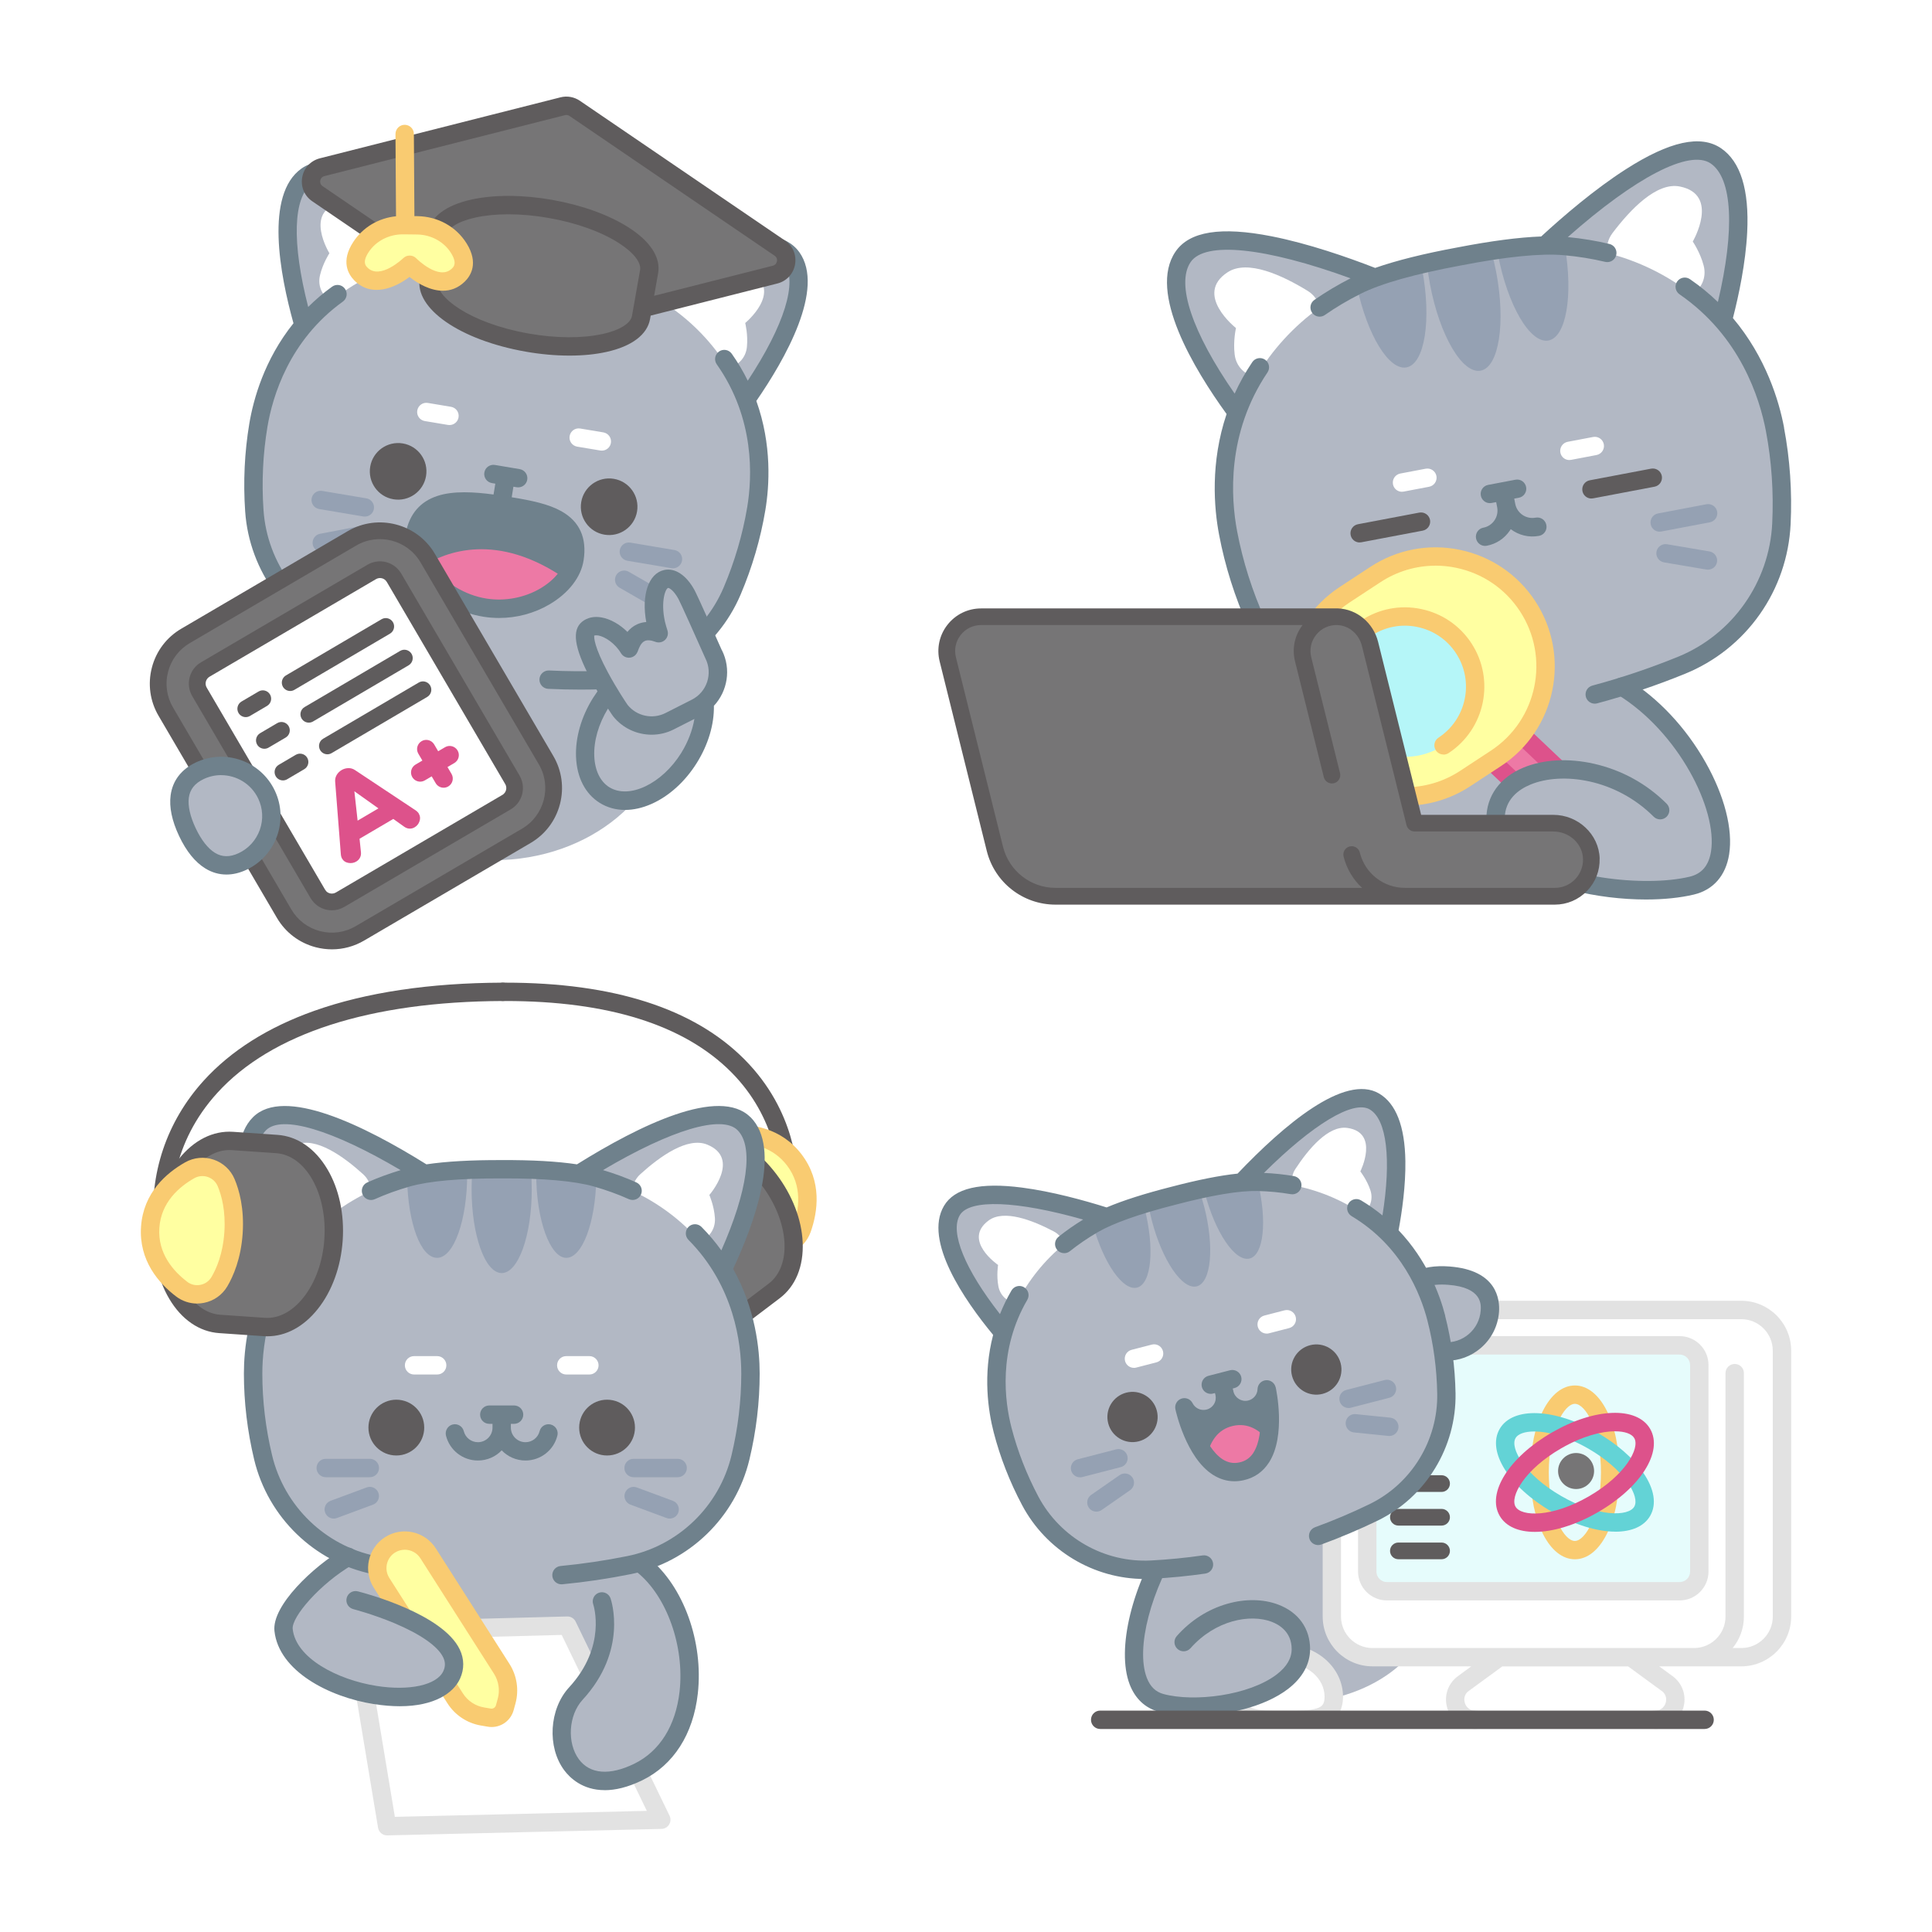 <?xml version="1.0" encoding="UTF-8"?>
<svg xmlns="http://www.w3.org/2000/svg" version="1.1" viewBox="0 0 500 500">
  <!-- Generator: Adobe Illustrator 29.5.0, SVG Export Plug-In . SVG Version: 2.1.0 Build 137)  -->
  <defs>
    <style>
      .st0 {
        fill: #95a1b3;
      }

      .st1 {
        fill: #b5f6f8;
      }

      .st2 {
        fill: #b2b8c4;
      }

      .st3 {
        fill: #6f818c;
      }

      .st4 {
        fill: #ffffa1;
      }

      .st5 {
        fill: #dd528b;
      }

      .st6 {
        fill: #5f5c5d;
      }

      .st7 {
        fill: #f9cb71;
      }

      .st8 {
        fill: #fff;
      }

      .st9 {
        fill: #ed79a5;
      }

      .st10 {
        fill: #63d3d6;
      }

      .st11 {
        fill: #e6fcfc;
      }

      .st12 {
        fill: #767576;
      }

      .st13 {
        fill: #e2e2e2;
      }
    </style>
  </defs>
  <g id="BACKGROUND">
    <rect class="st8" width="500" height="500"/>
  </g>
  <g id="OBJECTS">
    <g>
      <ellipse class="st2" cx="334.2" cy="413.62" rx="36.45" ry="27.08"/>
      <path class="st8" d="M450.65,339.01h-12.23s0,0,0,0h-83.21c-5.81,0-10.53,4.71-10.53,10.53v68.82c0,5.81,4.72,10.53,10.53,10.53h32.83l-9.3,6.8c-4.06,2.97-1.96,9.4,3.07,9.4h46.55c5.03,0,7.13-6.43,3.07-9.4l-9.3-6.8h16.29s12.23,0,12.23,0c5.81,0,10.53-4.71,10.53-10.53v-68.81c0-5.81-4.71-10.53-10.53-10.53Z"/>
      <path class="st11" d="M353.84,353.28v53.43c0,2.82,2.28,5.09,5.1,5.09h75.73c2.82,0,5.1-2.27,5.1-5.09v-53.43c0-2.82-2.28-5.1-5.1-5.1h-75.73c-2.82,0-5.1,2.28-5.1,5.1Z"/>
      <g>
        <path class="st7" d="M407.58,403.54c-6.55,0-11.5-9.67-11.5-22.49s4.94-22.49,11.5-22.49,11.5,9.67,11.5,22.49-4.94,22.49-11.5,22.49ZM407.58,363.31c-2.75,0-6.76,6.91-6.76,17.75,0,5.04.87,9.75,2.46,13.24,1.26,2.78,2.9,4.5,4.29,4.5,2.75,0,6.76-6.91,6.76-17.75,0-5.04-.87-9.75-2.46-13.24-1.26-2.78-2.9-4.5-4.29-4.5Z"/>
        <path class="st10" d="M418.07,396.39c-4.68,0-10.51-1.72-16.39-5.11-11.1-6.41-16.94-15.64-13.57-21.47,3.37-5.83,14.28-5.39,25.38,1.02,4.95,2.86,9.1,6.48,11.7,10.2,2.95,4.24,3.62,8.24,1.87,11.27-1.58,2.74-4.84,4.1-8.99,4.1ZM397.08,370.46c-2.51,0-4.25.65-4.86,1.72-1.48,2.56,2.31,9.5,11.83,14.99,9.52,5.5,17.43,5.31,18.9,2.75.75-1.3.13-3.62-1.66-6.18-2.2-3.16-5.82-6.29-10.18-8.81-5.54-3.2-10.54-4.47-14.04-4.47Z"/>
        <path class="st5" d="M397.21,396.45c-4.2,0-7.49-1.38-9.1-4.16-3.4-5.88,2.42-15.15,13.52-21.56,11.1-6.41,22.03-6.81,25.43-.93,3.4,5.88-2.42,15.15-13.52,21.56-5.85,3.38-11.65,5.09-16.33,5.09ZM417.97,370.41c-3.51,0-8.47,1.26-13.97,4.44-9.52,5.5-13.28,12.49-11.78,15.08,1.5,2.59,9.43,2.83,18.95-2.66,9.52-5.5,13.28-12.49,11.78-15.08-.63-1.1-2.41-1.77-4.98-1.77Z"/>
      </g>
      <g>
        <path class="st6" d="M373.08,403.53h-11.18c-1.19,0-2.16-.97-2.16-2.16s.97-2.16,2.16-2.16h11.18c1.19,0,2.16.97,2.16,2.16s-.97,2.16-2.16,2.16Z"/>
        <path class="st6" d="M373.08,394.82h-11.18c-1.19,0-2.16-.97-2.16-2.16s.97-2.16,2.16-2.16h11.18c1.19,0,2.16.97,2.16,2.16s-.97,2.16-2.16,2.16Z"/>
        <path class="st6" d="M373.08,386.11h-11.18c-1.19,0-2.16-.97-2.16-2.16s.97-2.16,2.16-2.16h11.18c1.19,0,2.16.97,2.16,2.16s-.97,2.16-2.16,2.16Z"/>
      </g>
      <path class="st13" d="M434.68,414.19h-75.74c-4.12,0-7.48-3.35-7.48-7.48v-53.44c0-4.12,3.35-7.48,7.48-7.48h75.74c4.12,0,7.48,3.35,7.48,7.48v53.44c0,4.12-3.35,7.48-7.48,7.48ZM358.94,350.56c-1.5,0-2.72,1.22-2.72,2.72v53.44c0,1.5,1.22,2.72,2.72,2.72h75.74c1.5,0,2.72-1.22,2.72-2.72v-53.44c0-1.5-1.22-2.72-2.72-2.72h-75.74Z"/>
      <path class="st13" d="M450.65,336.64h-95.44c-7.11,0-12.9,5.79-12.9,12.9v68.81c0,7.11,5.79,12.9,12.9,12.9h25.56l-3.43,2.51c-2.69,1.97-3.77,5.3-2.73,8.47,1.04,3.17,3.86,5.22,7.2,5.22l27.12-2.38,19.43,2.38c3.34,0,6.17-2.05,7.2-5.22,1.04-3.17-.03-6.5-2.73-8.47l-3.43-2.51h21.25c7.11,0,12.9-5.79,12.9-12.9v-68.81c0-7.11-5.79-12.9-12.9-12.9ZM430.03,437.6c1.54,1.12,1.17,2.7,1.02,3.16-.15.46-.78,1.95-2.69,1.95l-23.28,2.71-23.28-2.71c-1.9,0-2.54-1.49-2.69-1.95-.15-.46-.52-2.04,1.02-3.16l8.67-6.34h32.55l8.67,6.34ZM458.8,418.36c0,4.49-3.66,8.15-8.15,8.15h-2.24c1.82-2.22,2.91-5.06,2.91-8.15v-62.99c0-1.31-1.06-2.38-2.38-2.38s-2.38,1.06-2.38,2.38v62.99c0,4.49-3.66,8.15-8.15,8.15h-83.21c-4.49,0-8.15-3.66-8.15-8.15v-68.81c0-4.49,3.66-8.15,8.15-8.15h95.44c4.49,0,8.15,3.66,8.15,8.15v68.81Z"/>
      <g>
        <path class="st2" d="M374.99,330.14c-6.2-.48-11.4,1.31-11.88,7.51-.48,6.2,4.16,11.62,10.36,12.1,6.2.48,11.62-4.16,12.1-10.36.48-6.2-4.38-8.77-10.58-9.25Z"/>
        <path class="st3" d="M374.37,352.15c-.36,0-.71-.01-1.07-.04-7.5-.58-13.12-7.15-12.54-14.65.29-3.71,2.02-6.53,5.02-8.16,2.41-1.31,5.57-1.83,9.4-1.53h0c12.27.95,13.01,8.57,12.76,11.8-.28,3.63-1.96,6.94-4.73,9.31-2.49,2.13-5.6,3.28-8.85,3.28ZM373.16,332.44c-2.11,0-3.86.35-5.11,1.03-1.58.86-2.4,2.25-2.56,4.36-.38,4.88,3.29,9.17,8.17,9.54,2.37.18,4.66-.57,6.46-2.11,1.8-1.54,2.9-3.7,3.08-6.06.11-1.49.46-6.01-8.39-6.69h0c-.57-.04-1.12-.07-1.65-.07Z"/>
      </g>
      <path class="st8" d="M345.17,439.11c0-6.14-5.67-11.11-12.65-11.11s-12.65,4.97-12.65,11.11,5.67,5.97,12.65,5.97,12.65.17,12.65-5.97Z"/>
      <path class="st13" d="M333.57,446.66c-.17,0-.34,0-.51,0h-.53s-.53,0-.53,0c-3.5,0-6.79.8-9.35-.07-3.36-1.15-5.14-3.73-5.14-7.48,0-7.44,6.74-13.49,15.03-13.49s15.03,6.05,15.03,13.49c0,3.74-1.78,6.33-5.14,7.48-2.43.83-5.54.07-8.84.07ZM332.52,442.71h.54c3.09,0,6,0,7.82-.61,1.25-.43,1.92-1.03,1.92-2.98,0-4.82-4.61-8.73-10.28-8.73s-10.28,3.92-10.28,8.73c0,1.95.68,2.55,1.92,2.98,1.81.62,4.73.62,7.82.61h.54Z"/>
      <path class="st2" d="M304.04,397.47c-11.18,17.14-15.23,40.3-3.56,43.23,11.67,2.93,36.17-1.73,36.17-13.91s-19.11-14.49-30.34-1.8l-2.27-27.52Z"/>
      <path class="st3" d="M308.81,444.03c-3.32,0-6.41-.35-8.95-1.04-3.5-.95-6.1-3.4-7.51-7.09-3.47-9.09.61-25.8,9.7-39.73.72-1.1,2.19-1.41,3.29-.69,1.1.72,1.41,2.19.69,3.29-8.19,12.55-12.16,27.79-9.24,35.44.87,2.27,2.28,3.65,4.31,4.2,7.91,2.14,22.14.42,29.33-5.08,2.55-1.96,3.85-4.15,3.85-6.54,0-4.45-3.24-6.34-5.17-7.07-5.57-2.11-14.57-.44-21.01,6.84-.87.98-2.37,1.07-3.35.2-.98-.87-1.07-2.37-.2-3.35,3.58-4.05,8.11-6.94,13.1-8.36,4.64-1.32,9.31-1.24,13.16.22,5.24,1.98,8.24,6.18,8.24,11.52,0,3.88-1.98,7.45-5.71,10.31-6.1,4.67-16.05,6.93-24.5,6.93Z"/>
      <path class="st6" d="M441.15,447.46h-156.42c-1.31,0-2.38-1.06-2.38-2.38s1.06-2.38,2.38-2.38h156.42c1.31,0,2.38,1.06,2.38,2.38s-1.06,2.38-2.38,2.38Z"/>
      <g>
        <path class="st2" d="M355.71,285.07c-8.38-4.94-26.49,12.66-34.32,20.95-4.83.43-10.88,1.65-17.71,3.45-6.85,1.73-12.73,3.59-17.16,5.56-10.87-3.47-35.23-10.1-40.17-1.72-4.91,8.32,7.33,24.53,13.3,31.62-2.59,8.93-2.07,17.85-.19,25.16,1.63,6.32,4.01,12.43,7.15,18.35,6.13,11.55,18.31,18.5,31.37,17.81,10.09-.54,19.92-2.04,29.51-4.52,9.59-2.47,18.92-5.92,28.01-10.33,11.76-5.72,19.06-17.69,18.83-30.77-.12-6.7-.99-13.21-2.62-19.52-1.89-7.3-5.75-15.36-12.33-21.92,1.78-9.08,4.65-29.21-3.67-34.11Z"/>
        <g>
          <path class="st0" d="M311.63,312.22c2.7,10.46,1.84,19.72-1.9,20.68-3.75.97-8.98-6.72-11.68-17.18-.37-1.43-.67-2.84-.91-4.21,4.36-1.34,8.77-2.48,13.24-3.41.46,1.31.87,2.69,1.24,4.11Z"/>
          <g>
            <path class="st0" d="M296.17,312.55c2.7,10.45,1.85,19.71-1.9,20.68-3.6.93-8.6-6.19-11.37-16.07,2.17-1.21,4.47-2.26,6.87-3.15,2.06-.75,4.13-1.47,6.22-2.13.07.22.12.44.18.66Z"/>
            <path class="st0" d="M325.57,306.05c2.38,10.02,1.47,18.72-2.15,19.65-3.75.97-8.97-6.73-11.67-17.18-.06-.22-.11-.44-.16-.67,2.46-.5,4.95-.93,7.44-1.3,2.2-.33,4.38-.49,6.55-.51Z"/>
          </g>
        </g>
        <path class="st8" d="M352.06,303.17s1.71,2.17,2.6,4.87c.82,2.49-.21,4.83-2,6.15-5.44-3.7-11.64-6.26-18.2-7.47-.3-1.39-.07-2.89.79-4.2,3.44-5.25,8.53-11.27,13.39-10.62,8.48,1.15,3.42,11.25,3.42,11.25Z"/>
        <path class="st8" d="M258.3,327.37s-.45,2.73.08,5.52c.49,2.58,2.52,4.12,4.73,4.42,2.97-5.87,7.15-11.11,12.31-15.34-.41-1.36-1.34-2.57-2.72-3.29-5.56-2.93-12.92-5.74-16.86-2.81-6.86,5.11,2.46,11.5,2.46,11.5Z"/>
        <path class="st3" d="M374.02,340.5c-1.41-5.47-4.7-14.36-12.07-22.11.9-4.87,1.85-11.57,1.76-17.88-.13-9.03-2.42-14.92-6.79-17.5-8.92-5.26-24.72,8.2-36.64,20.72-4.61.48-10.36,1.63-17.18,3.42-6.85,1.74-12.44,3.52-16.71,5.33-5.88-1.85-14.18-4.13-21.88-5.13-10.89-1.41-17.5.14-20.21,4.73-5.32,9.02,5.3,24.4,12.72,33.39-2.7,10.35-1.27,19.72.14,25.19,1.67,6.48,4.15,12.83,7.36,18.87,6.24,11.76,18.55,19.11,31.73,19.11.62,0,1.24-.02,1.87-.05,4.63-.25,9.28-.7,13.81-1.35,1.3-.19,2.2-1.39,2.01-2.69-.19-1.3-1.39-2.2-2.69-2.01-4.39.63-8.89,1.07-13.38,1.31-12.03.63-23.47-5.86-29.15-16.55-3.03-5.72-5.37-11.72-6.95-17.83-1.74-6.74-3.52-20.01,4.1-33.09.66-1.13.28-2.59-.86-3.25-1.13-.66-2.59-.28-3.25.86-1.19,2.04-2.16,4.08-2.97,6.1-9.04-11.54-13.01-21.17-10.4-25.6,2.5-4.24,14.78-3.74,31.92,1.13-2.27,1.4-4.41,2.89-6.38,4.47-1.02.82-1.19,2.32-.37,3.34.47.59,1.16.89,1.86.89.52,0,1.05-.17,1.48-.52,2.16-1.73,4.56-3.37,7.12-4.87,4.08-2.38,10.89-4.79,20.26-7.17,9.33-2.45,16.47-3.64,21.18-3.53,2.97.07,5.86.35,8.59.82,1.29.22,2.52-.65,2.74-1.94.22-1.29-.65-2.52-1.94-2.74-2.48-.43-5.08-.7-7.75-.82,12.63-12.55,23.14-18.94,27.39-16.43,4.42,2.61,5.61,12.95,3.29,27.43-1.68-1.38-3.52-2.69-5.55-3.9-1.13-.67-2.58-.3-3.26.82-.67,1.13-.3,2.59.82,3.26,13,7.76,17.87,20.23,19.61,26.97,1.58,6.12,2.44,12.5,2.55,18.97.21,12.1-6.66,23.32-17.5,28.59-4.62,2.25-9.38,4.26-14.13,5.99-1.23.45-1.87,1.81-1.42,3.05.35.96,1.26,1.56,2.23,1.56.27,0,.54-.05.81-.14,4.9-1.79,9.81-3.87,14.58-6.18,12.49-6.07,20.41-19,20.17-32.95-.12-6.84-1.02-13.6-2.7-20.08Z"/>
        <g>
          <path class="st6" d="M346.96,352.81c-.9-3.48-4.44-5.57-7.92-4.67-3.48.9-5.57,4.44-4.67,7.92s4.44,5.57,7.92,4.67c3.48-.9,5.57-4.44,4.67-7.92Z"/>
          <path class="st6" d="M299.39,365.09c-.9-3.48-4.44-5.57-7.92-4.67-3.48.9-5.57,4.44-4.67,7.92.9,3.48,4.44,5.57,7.92,4.67,3.48-.9,5.57-4.44,4.67-7.92Z"/>
        </g>
        <g>
          <g>
            <path class="st0" d="M349,364.39c-1.06,0-2.02-.71-2.3-1.78-.33-1.27.44-2.57,1.71-2.89l9.95-2.57c1.27-.33,2.57.44,2.89,1.71.33,1.27-.44,2.57-1.71,2.89l-9.95,2.57c-.2.05-.4.08-.6.08Z"/>
            <path class="st0" d="M359.56,371.63c-.08,0-.16,0-.25-.01l-8.92-.91c-1.31-.13-2.25-1.3-2.12-2.61.13-1.31,1.3-2.26,2.61-2.12l8.92.91c1.31.13,2.25,1.3,2.12,2.61-.13,1.22-1.16,2.13-2.36,2.13Z"/>
          </g>
          <g>
            <path class="st0" d="M279.51,382.33c-1.06,0-2.02-.71-2.3-1.78-.33-1.27.44-2.57,1.71-2.89l9.95-2.57c1.27-.33,2.57.44,2.89,1.71.33,1.27-.44,2.57-1.71,2.89l-9.95,2.57c-.2.05-.4.08-.6.08Z"/>
            <path class="st0" d="M283.74,391.21c-.75,0-1.49-.36-1.95-1.02-.75-1.08-.48-2.56.6-3.31l7.36-5.12c1.08-.75,2.56-.48,3.31.6.75,1.08.48,2.56-.6,3.31l-7.36,5.12c-.41.29-.89.42-1.35.42Z"/>
          </g>
        </g>
        <g>
          <path class="st8" d="M327.81,345.13c-1.06,0-2.02-.71-2.3-1.78-.33-1.27.44-2.57,1.71-2.89l5.22-1.35c1.27-.33,2.57.44,2.89,1.71.33,1.27-.44,2.57-1.71,2.89l-5.22,1.35c-.2.05-.4.08-.6.08Z"/>
          <path class="st8" d="M293.46,354c-1.06,0-2.02-.71-2.3-1.78-.33-1.27.44-2.57,1.71-2.89l5.22-1.35c1.27-.33,2.57.44,2.89,1.71.33,1.27-.44,2.57-1.71,2.89l-5.22,1.35c-.2.05-.4.08-.6.08Z"/>
        </g>
        <g>
          <path class="st3" d="M327.83,359.56s1.58,7.14.31,13.19c-.8,3.78-2.72,7.13-6.84,8.03-3.79.83-6.76-1-9-3.72-4.09-4.95-5.78-12.84-5.78-12.84,1.11,2.22,3.61,3.5,6.14,2.94,2.98-.65,4.88-3.6,4.22-6.59.65,2.98,3.6,4.88,6.6,4.22,2.53-.56,4.27-2.76,4.35-5.24Z"/>
          <path class="st9" d="M328.14,372.75c-.8,3.78-2.72,7.13-6.84,8.03-3.79.83-6.76-1-9-3.72.79-3.78,2.71-7.14,6.84-8.05,3.8-.83,6.77,1.01,9.01,3.73Z"/>
          <path class="st3" d="M330.14,359.05c-.26-1.17-1.35-1.96-2.54-1.85-1.19.11-2.11,1.1-2.15,2.29-.04,1.45-1.07,2.67-2.48,2.98-1.7.37-3.39-.71-3.77-2.41,0-.02,0-.03-.01-.05,0-.01,0-.03,0-.04l-.16-.62.49-.13c1.27-.33,2.03-1.62,1.71-2.89-.33-1.27-1.63-2.03-2.89-1.71l-5.59,1.44c-1.27.33-2.03,1.62-1.71,2.89.28,1.07,1.24,1.78,2.3,1.78.2,0,.4-.02.6-.08l.49-.13.14.56c.17.82.02,1.66-.43,2.36-.46.71-1.16,1.2-1.99,1.38-1.42.31-2.86-.38-3.51-1.67-.53-1.07-1.78-1.58-2.91-1.18-1.13.4-1.79,1.57-1.54,2.74.11.51,2.75,12.48,9.66,16.93,1.77,1.14,3.65,1.71,5.62,1.71.77,0,1.55-.09,2.34-.26,2.83-.62,5.05-2.18,6.63-4.64,4.42-6.92,1.82-18.91,1.71-19.42ZM324.42,375.92c-.88,1.37-2.07,2.21-3.63,2.55-1.57.34-2.99.08-4.37-.8-2.47-1.59-4.37-4.91-5.68-8.03.79.07,1.6.02,2.41-.15,2.04-.45,3.79-1.65,4.93-3.4,1.69,1.06,3.79,1.49,5.89,1.03.81-.18,1.56-.47,2.25-.87.12,3.38-.23,7.19-1.81,9.66Z"/>
        </g>
      </g>
      <path class="st12" d="M412.55,380.7c0-2.57-2.09-4.66-4.66-4.66s-4.66,2.09-4.66,4.66,2.09,4.66,4.66,4.66,4.66-2.09,4.66-4.66Z"/>
    </g>
    <g>
      <path class="st6" d="M203.8,306.27s-.02,0-.03,0c-1.31-.01-2.36-1.09-2.35-2.4,0-.14-.07-14.27-12.23-26.45-12.17-12.19-31.81-18.36-58.38-18.36-.23,0-.45,0-.68,0h0c-1.31,0-2.37-1.06-2.38-2.37,0-1.31,1.05-2.38,2.37-2.38.23,0,.47,0,.7,0,27.95,0,48.75,6.68,61.84,19.85,13.54,13.63,13.54,29.11,13.53,29.77-.01,1.3-1.07,2.35-2.37,2.35Z"/>
      <g>
        <path class="st4" d="M207.56,318.07c-1.32,3.74-5.64,5.52-9.2,3.77-3.05-1.49-6.67-4.18-9.99-8.57-3.32-4.39-4.93-8.6-5.54-11.94-.72-3.91,2.16-7.58,6.12-7.84,4.87-.32,11.94.51,16.64,6.72,4.71,6.21,3.59,13.24,1.97,17.84Z"/>
        <path class="st7" d="M201.26,324.88c-1.36,0-2.71-.31-3.95-.91-2.77-1.36-6.9-4.07-10.84-9.26-3.94-5.2-5.43-9.91-5.98-12.94-.46-2.52.18-5.13,1.76-7.17,1.59-2.04,3.97-3.3,6.54-3.47,5.6-.37,13.39.66,18.69,7.66,5.3,7,4.18,14.78,2.31,20.07h0c-.86,2.43-2.72,4.38-5.11,5.36-1.1.45-2.26.67-3.42.67ZM190.7,295.81c-.55,0-1.09.02-1.6.05-1.22.08-2.35.68-3.1,1.65-.76.98-1.06,2.18-.84,3.39.46,2.53,1.72,6.48,5.1,10.93,3.37,4.45,6.83,6.74,9.14,7.87,1.1.54,2.34.58,3.49.11,1.14-.46,2.02-1.39,2.43-2.54,1.48-4.19,2.4-10.3-1.62-15.62-3.56-4.7-8.77-5.84-12.99-5.84ZM207.56,318.07h0,0Z"/>
        <path class="st12" d="M171.68,296.27c-1.62,1.22-7.56,5.72-9.17,6.95-7.2,5.45-6.62,18.34,1.3,28.79,7.92,10.45,20.17,14.5,27.36,9.05,1.62-1.22,7.56-5.72,9.17-6.95,7.2-5.45,6.62-18.34-1.3-28.79-7.91-10.45-20.17-14.5-27.36-9.05Z"/>
        <path class="st6" d="M183.55,345.87c-2.09,0-4.28-.37-6.54-1.12-5.62-1.86-10.98-5.87-15.1-11.31-4.12-5.43-6.53-11.68-6.8-17.6-.28-6.24,1.83-11.4,5.96-14.52l9.17-6.95h0c4.12-3.12,9.66-3.76,15.59-1.8,5.62,1.86,10.98,5.87,15.1,11.31,4.12,5.43,6.53,11.68,6.8,17.6.28,6.24-1.83,11.4-5.96,14.52l-9.17,6.95c-2.55,1.94-5.65,2.92-9.05,2.92ZM173.11,298.17l-9.17,6.95c-6.14,4.65-5.35,16.08,1.76,25.46,7.11,9.39,17.89,13.24,24.04,8.59l9.17-6.95c6.14-4.65,5.35-16.08-1.76-25.46-7.11-9.39-17.89-13.24-24.04-8.59Z"/>
      </g>
      <path class="st6" d="M42.21,320.22c-1.21,0-2.25-.92-2.36-2.16-1.32-14.16,3.25-27.79,12.86-38.38,7.02-7.74,16.64-13.82,28.57-18.06,13.43-4.78,29.86-7.24,48.83-7.31h0c1.31,0,2.37,1.06,2.37,2.37,0,1.31-1.05,2.38-2.37,2.38-34.33.14-59.89,8.37-73.91,23.82-11.75,12.94-12.34,27.33-11.65,34.75.12,1.31-.84,2.46-2.14,2.59-.08,0-.15.01-.22.01Z"/>
      <g>
        <path class="st2" d="M192.54,290.81c-7.64-7.64-31.98,6.26-42.7,13-5.31-.88-12.15-1.24-19.99-1.21-7.84-.04-14.68.33-19.99,1.21-10.72-6.74-35.06-20.63-42.7-13-7.58,7.58,1.08,28.41,5.52,37.68-5.26,8.88-7.18,18.61-7.18,26.99,0,7.24.86,14.48,2.6,21.71,2.48,10.34,9.13,18.91,18.1,23.9-.56.65,4.48,1.15,3.89,1.78-1.19,1.28-8.06,6-9.4,7.21,0,17.9,19.26,29.08,43.02,29.08s46.48-12.43,46.48-30.33c0-.9-3.51-3.88-3.61-4.77,12.42-3.89,21.94-14.03,25.03-26.88,1.74-7.23,2.6-14.47,2.6-21.71,0-8.38-1.92-18.1-7.18-26.98,4.44-9.27,13.1-30.1,5.52-37.69Z"/>
        <g>
          <path class="st0" d="M137.62,307.77c0,11.99-3.49,21.7-7.78,21.7s-7.79-9.71-7.79-21.7c0-1.64.06-3.24.19-4.77,5.06-.23,10.12-.23,15.18,0,.13,1.53.19,3.13.19,4.77Z"/>
          <g>
            <path class="st0" d="M120.91,303.83c0,11.98-3.48,21.7-7.78,21.7s-7.53-9.04-7.77-20.43c2.67-.7,5.44-1.19,8.26-1.48,2.42-.24,4.85-.43,7.27-.56,0,.26,0,.5,0,.76Z"/>
            <path class="st0" d="M154.32,305c-.22,11.43-3.62,20.53-7.77,20.53s-7.78-9.72-7.78-21.7c0-.26,0-.51,0-.76,2.78.15,5.57.38,8.36.67,2.45.26,4.85.69,7.18,1.27Z"/>
          </g>
        </g>
        <path class="st8" d="M183.58,309.26s1.24,2.81,1.44,5.96c.19,2.91-1.56,5.13-3.86,6.06-4.82-5.48-10.77-9.96-17.49-13.07.06-1.58.73-3.13,2.01-4.3,5.16-4.69,12.29-9.75,17.34-7.69,8.8,3.59.55,13.05.55,13.05Z"/>
        <path class="st8" d="M76.1,309.26s-1.24,2.81-1.44,5.96c-.19,2.91,1.56,5.13,3.86,6.06,4.82-5.48,10.77-9.96,17.49-13.07-.06-1.58-.73-3.13-2.01-4.3-5.16-4.69-12.29-9.75-17.34-7.69-8.8,3.59-.55,13.05-.55,13.05Z"/>
        <path class="st3" d="M194.21,289.13c-8.02-8.02-28.67,2.08-44.89,12.2-5.08-.77-11.59-1.14-19.47-1.1-7.88-.03-14.4.34-19.49,1.1-16.22-10.12-36.88-20.21-44.89-12.2-8.13,8.13-.94,27.6,4.52,39.25-5.8,10.37-6.87,20.84-6.87,27.1,0,7.41.9,14.9,2.66,22.27,3.59,14.95,15.61,26.58,30.62,29.62,4.48.91,9.03,1.64,13.52,2.18.1.01.19.02.29.02,1.19,0,2.21-.89,2.36-2.09.16-1.3-.77-2.49-2.07-2.64-4.36-.52-8.78-1.24-13.14-2.12-13.21-2.68-23.79-12.91-26.94-26.07-1.68-7.01-2.53-14.13-2.53-21.16,0-7.77,1.78-22.6,13.67-34.61.92-.93.92-2.44-.02-3.36-.93-.92-2.44-.92-3.36.02-1.95,1.97-3.64,4-5.12,6.06-5.48-12.49-9.07-26.24-4.21-31.1,4.05-4.05,17.19-.09,34.83,10.33-3.02.91-5.93,1.97-8.64,3.19-1.2.54-1.73,1.94-1.19,3.14.54,1.2,1.94,1.73,3.14,1.19,2.82-1.27,5.86-2.37,9.04-3.28,5.07-1.44,13.07-2.14,23.84-2.1,10.74-.05,18.75.66,23.82,2.09,3.18.91,6.23,2.01,9.05,3.28.32.14.65.21.97.21.91,0,1.77-.52,2.17-1.4.54-1.2,0-2.6-1.19-3.14-2.71-1.22-5.62-2.29-8.64-3.19,17.64-10.43,30.78-14.38,34.83-10.33,4.21,4.21,2.61,15.7-4.2,31.11-1.48-2.07-3.18-4.1-5.13-6.07-.92-.93-2.43-.94-3.36-.02-.93.92-.94,2.43-.02,3.36,11.89,12.01,13.67,26.84,13.67,34.61,0,7.03-.85,14.15-2.53,21.16-3.16,13.16-13.73,23.4-26.94,26.07-5.74,1.16-11.56,2.02-17.29,2.57-1.31.12-2.26,1.28-2.14,2.59.12,1.23,1.15,2.15,2.36,2.15.08,0,.15,0,.23-.01,5.9-.56,11.89-1.45,17.79-2.64,15.01-3.04,27.03-14.67,30.62-29.62,1.77-7.37,2.66-14.86,2.66-22.27,0-6.27-1.07-16.74-6.87-27.1,5.45-11.66,12.64-31.13,4.51-39.25Z"/>
        <g>
          <path class="st6" d="M164.33,369.46c0-3.99-3.23-7.22-7.22-7.22s-7.22,3.23-7.22,7.22,3.23,7.22,7.22,7.22,7.22-3.23,7.22-7.22Z"/>
          <circle class="st6" cx="102.57" cy="369.46" r="7.22"/>
        </g>
        <g>
          <g>
            <path class="st0" d="M175.38,382.3h-11.41c-1.31,0-2.38-1.06-2.38-2.38s1.06-2.38,2.38-2.38h11.41c1.31,0,2.38,1.06,2.38,2.38s-1.06,2.38-2.38,2.38Z"/>
            <path class="st0" d="M173.31,393.01c-.27,0-.55-.05-.82-.15l-9.33-3.46c-1.23-.46-1.86-1.82-1.4-3.05.46-1.23,1.82-1.86,3.05-1.4l9.33,3.46c1.23.46,1.86,1.82,1.4,3.05-.35.96-1.26,1.55-2.23,1.55Z"/>
          </g>
          <g>
            <path class="st0" d="M95.71,382.3h-11.41c-1.31,0-2.38-1.06-2.38-2.38s1.06-2.38,2.38-2.38h11.41c1.31,0,2.38,1.06,2.38,2.38s-1.06,2.38-2.38,2.38Z"/>
            <path class="st0" d="M86.38,393.01c-.97,0-1.87-.59-2.23-1.55-.46-1.23.17-2.6,1.4-3.05l9.33-3.46c1.23-.46,2.6.17,3.05,1.4.46,1.23-.17,2.6-1.4,3.05l-9.33,3.46c-.27.1-.55.15-.82.15Z"/>
          </g>
        </g>
        <g>
          <path class="st8" d="M152.53,355.72h-5.98c-1.31,0-2.38-1.06-2.38-2.38s1.06-2.38,2.38-2.38h5.98c1.31,0,2.38,1.06,2.38,2.38s-1.06,2.38-2.38,2.38Z"/>
          <path class="st8" d="M113.14,355.72h-5.98c-1.31,0-2.38-1.06-2.38-2.38s1.06-2.38,2.38-2.38h5.98c1.31,0,2.38,1.06,2.38,2.38s-1.06,2.38-2.38,2.38Z"/>
        </g>
        <path class="st3" d="M142.53,368.66c-1.27-.32-2.56.45-2.88,1.73-.42,1.68-1.92,2.85-3.66,2.85-2.08,0-3.78-1.69-3.78-3.77v-.98h.83c1.31,0,2.38-1.06,2.38-2.38s-1.06-2.38-2.38-2.38h-6.41c-1.31,0-2.38,1.06-2.38,2.38s1.06,2.38,2.38,2.38h.83v.98c0,2.08-1.69,3.77-3.77,3.77-1.73,0-3.24-1.17-3.66-2.85-.32-1.27-1.61-2.05-2.88-1.73-1.27.32-2.04,1.61-1.73,2.88.95,3.79,4.35,6.44,8.27,6.44,2.41,0,4.6-1.01,6.15-2.63,1.55,1.62,3.74,2.63,6.15,2.63,3.91,0,7.31-2.65,8.26-6.44.32-1.27-.45-2.56-1.73-2.88Z"/>
      </g>
      <g>
        <path class="st12" d="M60.14,295.28c2.02.14,9.46.65,11.48.79,9.01.62,15.59,11.72,14.69,24.8-.9,13.08-8.93,23.18-17.93,22.56-2.02-.14-9.46-.65-11.48-.79-9.01-.62-15.59-11.72-14.69-24.8.9-13.08,8.93-23.18,17.93-22.56Z"/>
        <path class="st6" d="M69.18,345.83c-.32,0-.64-.01-.96-.03l-11.48-.79c-5.16-.35-9.76-3.51-12.94-8.89-3.02-5.09-4.42-11.64-3.96-18.44.47-6.8,2.75-13.1,6.44-17.73,3.89-4.89,8.88-7.39,14.03-7.04h0l11.48.79c5.16.35,9.76,3.51,12.94,8.89,3.02,5.09,4.42,11.64,3.96,18.44-.47,6.8-2.75,13.1-6.44,17.73-3.65,4.59-8.25,7.07-13.07,7.07ZM59.36,297.63c-3.35,0-6.65,1.85-9.37,5.27-3.09,3.89-5.01,9.25-5.41,15.1-.81,11.75,4.79,21.74,12.48,22.26l11.48.79c3.55.25,7.1-1.62,9.99-5.25,3.09-3.89,5.01-9.25,5.41-15.1.81-11.75-4.79-21.74-12.48-22.26l-11.48-.79c-.21-.01-.41-.02-.62-.02Z"/>
        <path class="st4" d="M47,333.62c3.16,2.41,7.74,1.53,9.77-1.89,1.73-2.92,3.29-7.15,3.66-12.64s-.59-9.89-1.91-13.02c-1.54-3.66-5.96-5.16-9.42-3.2-4.25,2.4-9.71,6.97-10.24,14.75-.53,7.78,4.25,13.05,8.13,16Z"/>
        <path class="st7" d="M51.04,337.36c-1.97,0-3.9-.64-5.48-1.85-4.47-3.4-9.66-9.3-9.06-18.06.6-8.76,6.55-13.89,11.44-16.65,2.24-1.27,4.93-1.51,7.37-.68,2.44.83,4.41,2.66,5.4,5.03,1.2,2.84,2.53,7.6,2.09,14.1-.45,6.51-2.42,11.04-3.99,13.69-1.31,2.21-3.51,3.75-6.04,4.24-.57.11-1.15.17-1.73.17ZM48.44,331.73c.97.74,2.22,1.03,3.42.79,1.22-.24,2.23-.95,2.86-2.01,1.31-2.21,2.96-6.01,3.34-11.59.38-5.57-.73-9.57-1.72-11.94-.48-1.13-1.39-1.98-2.56-2.38-1.16-.4-2.44-.28-3.5.32-3.87,2.19-8.58,6.19-9.04,12.84-.46,6.65,3.66,11.26,7.2,13.95h0Z"/>
      </g>
      <g>
        <polygon class="st8" points="171.15 470.94 100.18 472.62 91.8 422.16 146.85 420.71 171.15 470.94"/>
        <path class="st13" d="M100.18,475c-1.16,0-2.15-.84-2.34-1.99l-8.39-50.47c-.11-.68.07-1.37.51-1.9.44-.53,1.08-.84,1.77-.86l55.05-1.44c.93-.03,1.79.5,2.2,1.34l24.3,50.23c.35.73.31,1.58-.11,2.27s-1.16,1.12-1.97,1.14l-70.97,1.68s-.04,0-.06,0ZM94.59,424.46l7.6,45.74,65.21-1.55-22.03-45.53-50.79,1.33Z"/>
      </g>
      <path class="st2" d="M170.18,408.84c11.25,13.83,12.4,41.26-4.99,49.74-18.82,9.18-24.36-11.38-16.16-20.29,10.91-11.85,6.74-23.85,6.74-23.85,0,0,13.05-7.26,14.41-5.6Z"/>
      <path class="st3" d="M156.48,463.29c-5.79,0-9.06-3.27-10.45-5.14-4.49-6.02-3.91-15.86,1.26-21.47,9.83-10.68,6.28-21.36,6.24-21.46-.43-1.24.22-2.59,1.46-3.02,1.24-.43,2.59.22,3.02,1.46.19.54,4.5,13.49-7.23,26.24-3.66,3.98-4.1,11.18-.95,15.42,2.86,3.84,7.94,4.24,14.31,1.14,6.57-3.21,10.73-9.84,11.73-18.67,1.32-11.71-3.3-24.7-10.98-30.89-1.02-.82-1.18-2.32-.36-3.34.82-1.02,2.32-1.18,3.34-.36,9,7.25,14.23,21.69,12.72,35.12-1.18,10.5-6.28,18.46-14.36,22.41-3.83,1.87-7.06,2.57-9.75,2.57Z"/>
      <g>
        <path class="st4" d="M124.85,444.23l1.76.3c1.8.31,3.54-.8,4.02-2.56l.47-1.72c.78-2.84.32-5.87-1.26-8.35l-19.06-29.9c-2.12-3.32-6.53-4.3-9.85-2.18h0c-3.32,2.12-4.3,6.53-2.18,9.85l19.06,29.9c1.58,2.48,4.14,4.17,7.03,4.67Z"/>
        <path class="st7" d="M127.22,446.95c-.33,0-.67-.03-1.01-.09l-1.76-.3c-3.55-.6-6.7-2.69-8.64-5.73l-19.06-29.89c-2.82-4.42-1.52-10.31,2.91-13.13,4.42-2.82,10.31-1.51,13.13,2.91l19.06,29.9c1.94,3.04,2.5,6.78,1.55,10.25l-.47,1.72c-.72,2.62-3.07,4.36-5.7,4.36ZM104.76,401.07c-.88,0-1.76.24-2.55.74-2.21,1.41-2.86,4.36-1.45,6.57l19.06,29.9c1.22,1.91,3.2,3.22,5.43,3.6h0l1.76.3c.6.1,1.17-.26,1.34-.85l.47-1.72c.6-2.18.24-4.53-.97-6.44l-19.06-29.9c-.91-1.42-2.45-2.2-4.02-2.2Z"/>
      </g>
      <path class="st2" d="M92.01,414.14s30.14,7.72,24.88,19.31c-5.27,11.59-41.71,4.46-43.51-11.59-.7-6.24,6.03-10.54,14.33-17.6.97-.83,4.3,9.88,4.3,9.88Z"/>
      <path class="st3" d="M103.46,441.57c-2.05,0-4.31-.18-6.8-.57-11.54-1.84-24.48-8.52-25.63-18.87-.74-6.58,10.09-16.77,17.85-21.3,1.13-.66,2.59-.28,3.25.86.66,1.13.28,2.59-.86,3.25-8.41,4.9-15.88,13.54-15.52,16.66.84,7.53,11.53,13.1,21.66,14.71,8.56,1.36,15.68-.22,17.33-3.84.55-1.21.54-2.33-.04-3.54-1.37-2.87-5.87-6.01-12.65-8.86-5.48-2.3-10.57-3.61-10.62-3.63-1.27-.33-2.04-1.62-1.71-2.89.33-1.27,1.62-2.04,2.89-1.71,2.24.57,21.98,5.86,26.37,15.03,1.18,2.46,1.21,5.08.08,7.56-1.69,3.72-6.62,7.14-15.6,7.14Z"/>
    </g>
    <g>
      <g>
        <path class="st2" d="M459.38,111.12c-1.75-9.21-5.88-19.51-13.52-28.18,2.95-11.12,8.14-35.84-1.79-42.6-10-6.81-33.87,13.55-44.26,23.19-6.02.14-13.62,1.16-22.24,2.84-8.63,1.6-16.08,3.42-21.73,5.5-13.2-5.18-42.86-15.38-49.67-5.39-6.76,9.92,7.1,31.01,13.93,40.29-3.93,10.87-4.02,21.96-2.27,31.18,1.51,7.97,3.97,15.74,7.38,23.34,6.67,14.82,21.21,24.42,37.46,24.62,2.61.03,5.21,0,7.79-.07-6.06,7.04-10.19,14.55-10.19,19.7,0,13.97,15.06,25.29,33.63,25.29s41.19-8.96,41.19-22.93c0-9.24-7.09-21.53-15.15-30.27,5.13-1.59,10.21-3.41,15.25-5.47,15.05-6.14,25.07-20.39,25.85-36.62.4-8.32-.16-16.45-1.67-24.42Z"/>
        <g>
          <path class="st0" d="M387.22,70.44c2.5,13.19.69,24.6-4.03,25.49-4.73.9-10.59-9.06-13.09-22.25-.34-1.81-.6-3.58-.78-5.29,5.52-1.31,11.08-2.36,16.69-3.15.46,1.66.86,3.4,1.21,5.2Z"/>
          <g>
            <path class="st0" d="M368.03,69.59c2.5,13.18.7,24.59-4.03,25.49-4.54.86-10.16-8.38-12.8-20.85,2.79-1.32,5.73-2.45,8.78-3.35,2.62-.77,5.24-1.49,7.88-2.13.06.28.12.55.17.84Z"/>
            <path class="st0" d="M405.01,63.92c2.14,12.62.3,23.33-4.26,24.2-4.73.9-10.58-9.07-13.08-22.25-.05-.28-.11-.56-.15-.84,3.09-.42,6.21-.75,9.33-1,2.75-.23,5.47-.25,8.16-.1Z"/>
          </g>
        </g>
        <path class="st8" d="M438.08,62.5s1.95,2.83,2.83,6.25c.82,3.16-.65,5.97-2.98,7.47-6.44-5.02-13.92-8.71-21.96-10.73-.26-1.75.15-3.59,1.32-5.14,4.7-6.23,11.49-13.29,17.47-12.08,10.42,2.11,3.33,14.23,3.33,14.23Z"/>
        <path class="st8" d="M319.87,84.9s-.78,3.35-.34,6.85c.39,3.24,2.79,5.32,5.5,5.86,4.16-7.03,9.77-13.2,16.51-18.02-.4-1.72-1.45-3.29-3.11-4.31-6.65-4.08-15.55-8.16-20.68-4.85-8.92,5.78,2.11,14.46,2.11,14.46Z"/>
        <path class="st3" d="M461.72,110.68c-1.3-6.89-4.67-18.18-13.24-28.36,1.53-5.96,3.29-14.29,3.69-22.19.56-11-1.72-18.32-6.75-21.75-5.27-3.59-13.31-1.83-24.6,5.39-8.18,5.23-16.34,12.25-21.96,17.43-5.76.21-13.02,1.16-21.7,2.84-8.72,1.61-15.83,3.39-21.27,5.3-7.13-2.77-17.31-6.32-26.82-8.19-13.14-2.58-21.27-1.28-24.86,3.99-7.18,10.54,4.84,30.42,13.23,42.01-4.25,12.6-3.25,24.35-1.94,31.24,1.54,8.12,4.08,16.15,7.55,23.87,3.46,7.69,8.99,14.19,16,18.8,7.02,4.62,15.18,7.12,23.6,7.22.78,0,1.57.01,2.35.01,5.54,0,11.09-.24,16.53-.71,1.31-.11,2.28-1.27,2.16-2.57-.11-1.31-1.26-2.28-2.57-2.16-6.05.53-12.25.75-18.41.68-15.2-.19-29.06-9.31-35.32-23.22-3.32-7.38-5.75-15.05-7.22-22.81-1.63-8.59-2.77-25.35,7.86-41.12.73-1.09.45-2.57-.64-3.3-1.09-.73-2.57-.45-3.3.64-1.82,2.7-3.33,5.43-4.56,8.15-10.99-15.81-15.24-28.4-11.39-34.05,3.72-5.45,19.36-3.8,41.38,4.21-3.33,1.7-6.48,3.58-9.36,5.59-1.08.75-1.34,2.23-.59,3.31.46.66,1.2,1.02,1.95,1.02.47,0,.95-.14,1.36-.43,2.85-1.99,5.97-3.84,9.3-5.51,5.29-2.65,13.99-5.1,25.85-7.3,11.83-2.3,20.81-3.19,26.71-2.66,3.71.33,7.3.91,10.67,1.72,1.28.31,2.56-.48,2.87-1.76.31-1.28-.48-2.56-1.76-2.87-3.42-.82-7.04-1.42-10.77-1.78,17.55-15.52,31.51-22.78,36.97-19.06,5.65,3.85,6.3,17.12,1.87,35.86-2.14-2.07-4.54-4.06-7.23-5.91-1.08-.74-2.56-.47-3.31.61-.75,1.08-.47,2.56.61,3.31,15.67,10.79,20.73,26.81,22.36,35.4,1.47,7.76,2.02,15.79,1.63,23.86-.73,15.24-10.3,28.8-24.37,34.54-7.27,2.96-14.73,5.47-22.18,7.46-1.27.34-2.02,1.64-1.68,2.91.28,1.06,1.25,1.77,2.3,1.77.2,0,.41-.03.61-.08,7.64-2.04,15.3-4.61,22.75-7.65,7.8-3.18,14.48-8.49,19.32-15.36,4.83-6.85,7.6-14.93,8.01-23.35.41-8.45-.17-16.85-1.71-24.98Z"/>
        <g>
          <path class="st0" d="M429.52,137.6c-1.12,0-2.12-.79-2.33-1.94-.24-1.29.6-2.53,1.89-2.78l12.54-2.38c1.29-.24,2.53.6,2.78,1.89.24,1.29-.6,2.53-1.89,2.78l-12.54,2.38c-.15.03-.3.04-.45.04Z"/>
          <path class="st0" d="M442.02,147.43c-.13,0-.27-.01-.4-.03l-10.98-1.86c-1.29-.22-2.17-1.45-1.95-2.74.22-1.29,1.45-2.17,2.74-1.95l10.98,1.86c1.29.22,2.17,1.45,1.95,2.74-.2,1.16-1.2,1.98-2.34,1.98Z"/>
        </g>
        <g>
          <path class="st8" d="M406.15,119.06c-1.12,0-2.12-.79-2.33-1.94-.24-1.29.6-2.53,1.89-2.78l6.58-1.25c1.3-.24,2.53.6,2.78,1.89.24,1.29-.6,2.53-1.89,2.78l-6.58,1.25c-.15.03-.3.04-.45.04Z"/>
          <path class="st8" d="M362.83,127.27c-1.12,0-2.12-.79-2.33-1.94-.24-1.29.6-2.53,1.89-2.78l6.58-1.25c1.29-.24,2.53.6,2.78,1.89.24,1.29-.6,2.53-1.89,2.78l-6.58,1.25c-.15.03-.3.04-.45.04Z"/>
        </g>
        <path class="st3" d="M400.19,135.86c-.24-1.29-1.48-2.14-2.78-1.89-2.44.46-4.8-1.14-5.27-3.58,0,0,0,0,0,0l-.26-1.35,1.19-.22c1.29-.24,2.14-1.49,1.89-2.78-.24-1.29-1.48-2.14-2.78-1.89l-7.05,1.34c-1.29.24-2.14,1.49-1.89,2.78.22,1.14,1.21,1.94,2.33,1.94.15,0,.3-.01.45-.04l1.19-.22.26,1.35s0,0,0,0c.22,1.18-.03,2.38-.7,3.37-.68.99-1.7,1.67-2.88,1.89-1.29.24-2.14,1.49-1.89,2.78.22,1.14,1.21,1.94,2.33,1.94.15,0,.3-.01.45-.04,2.43-.46,4.53-1.84,5.93-3.88.09-.14.18-.27.27-.41,2.02,1.53,4.65,2.24,7.33,1.73,1.29-.24,2.14-1.49,1.89-2.78Z"/>
        <path class="st6" d="M411.86,129.02c-1.12,0-2.12-.79-2.33-1.94-.24-1.29.6-2.53,1.89-2.78l15.88-3.01c1.29-.24,2.53.6,2.78,1.89.24,1.29-.6,2.53-1.89,2.78l-15.88,3.01c-.15.03-.3.04-.45.04Z"/>
        <path class="st6" d="M351.87,140.39c-1.12,0-2.12-.79-2.33-1.94-.24-1.29.6-2.53,1.89-2.78l15.88-3.01c1.29-.24,2.53.6,2.78,1.89.24,1.29-.6,2.53-1.89,2.78l-15.88,3.01c-.15.03-.3.04-.45.04Z"/>
      </g>
      <g>
        <path class="st9" d="M403.09,211.33c-1.21-.04-2.4-.51-3.34-1.4l-16.22-15.37c-2.06-1.95-2.15-5.2-.2-7.26,1.95-2.06,5.21-2.15,7.26-.2l16.22,15.37c2.06,1.95,2.15,5.2.2,7.26-1.06,1.12-2.5,1.65-3.92,1.6Z"/>
        <path class="st5" d="M403.28,213.72c-.09,0-.18,0-.28,0h0c-1.83-.07-3.56-.8-4.89-2.06l-16.22-15.37c-1.46-1.38-2.29-3.25-2.34-5.25-.05-2.01.68-3.91,2.06-5.37,1.38-1.46,3.25-2.29,5.25-2.34,2.01-.05,3.92.68,5.37,2.06l16.22,15.37c3.01,2.85,3.14,7.62.29,10.63-1.42,1.5-3.4,2.35-5.46,2.35ZM403.18,208.96c.79.03,1.56-.28,2.11-.86,1.05-1.1,1-2.86-.11-3.9l-16.22-15.37c-.53-.51-1.24-.77-1.97-.76-.74.02-1.42.33-1.93.86-.51.54-.78,1.24-.76,1.97.02.74.33,1.42.86,1.93l16.22,15.37c.49.46,1.13.73,1.8.76h0Z"/>
        <g>
          <path class="st4" d="M355.93,148.71c-1.35.89-6.59,4.33-7.95,5.22-13.13,8.63-16.78,26.27-8.15,39.4,8.63,13.13,26.27,16.78,39.4,8.15,1.35-.89,6.59-4.33,7.95-5.22,13.13-8.63,16.78-26.27,8.15-39.4-8.63-13.13-26.27-16.78-39.4-8.15Z"/>
          <path class="st7" d="M363.65,208.52c-10.04,0-19.89-4.89-25.81-13.89-9.34-14.2-5.37-33.35,8.83-42.69l7.95-5.22c6.88-4.52,15.11-6.09,23.17-4.43,8.06,1.67,14.99,6.38,19.52,13.26,9.34,14.2,5.38,33.36-8.83,42.69l-7.95,5.22c-5.21,3.42-11.08,5.06-16.88,5.06ZM371.5,146.4c-5.03,0-9.96,1.46-14.27,4.29h0l-7.95,5.22c-12.01,7.9-15.36,24.09-7.47,36.1,5,7.61,13.34,11.74,21.83,11.74,4.91,0,9.88-1.38,14.28-4.28l7.95-5.22c12.01-7.9,15.36-24.09,7.47-36.1-3.82-5.82-9.69-9.8-16.51-11.21-1.78-.37-3.56-.55-5.33-.55ZM355.93,148.71h0,0Z"/>
          <path class="st1" d="M373.59,192.89c-8.37,5.5-19.66,3.17-25.17-5.2-5.5-8.37-3.17-19.66,5.21-25.17s19.66-3.17,25.17,5.2c5.5,8.37,3.17,19.66-5.2,25.17Z"/>
          <path class="st7" d="M373.59,195.27c-.77,0-1.53-.38-1.99-1.07-.72-1.1-.42-2.57.68-3.29,7.28-4.78,9.31-14.59,4.52-21.87-2.31-3.52-5.86-5.93-10-6.78-4.14-.86-8.35-.05-11.87,2.26-1.1.72-2.57.42-3.29-.68-.72-1.1-.42-2.57.68-3.29,4.58-3.01,10.06-4.06,15.45-2.94,5.38,1.11,10,4.25,13.01,8.83,6.22,9.47,3.58,22.23-5.89,28.46-.4.26-.86.39-1.3.39Z"/>
        </g>
      </g>
      <path class="st2" d="M419.8,177.68c24.35,17.07,34.35,47.61,18.03,51.52-16.78,4.02-50.79-2.15-50.79-17.28s26.84-18.01,42.6-2.24l-9.84-31.99Z"/>
      <path class="st3" d="M426.02,232.79c-12.5,0-27.1-3.22-35.12-9.55-4.08-3.22-6.23-7.13-6.23-11.32,0-5.9,3.5-10.74,9.61-13.27,5.15-2.13,11.64-2.49,18.25-.99,7.15,1.62,13.65,5.19,18.8,10.34.93.93.93,2.43,0,3.36-.93.93-2.43.93-3.36,0-9.88-9.88-23.79-11.66-31.87-8.32-3.05,1.26-6.68,3.83-6.68,8.88,0,2.72,1.49,5.28,4.42,7.59,9.58,7.56,31.59,10.21,43.44,7.38,3.14-.75,4.95-2.89,5.53-6.53,1.72-10.89-8.49-31.01-24.25-40.64-1.12-.68-1.47-2.15-.79-3.27.69-1.12,2.15-1.47,3.27-.79,8.01,4.9,15.24,12.58,20.36,21.64,4.9,8.67,7.12,17.34,6.1,23.8-.87,5.52-4.11,9.22-9.12,10.41-3.57.85-7.83,1.28-12.37,1.28Z"/>
      <g>
        <path class="st12" d="M402.38,213.04h-36.28l-11.62-46.7c-.98-3.96-4.54-6.74-8.62-6.74h-91.96c-5.77,0-10.01,5.42-8.62,11.02l12.19,49.04c1.79,7.22,8.27,12.28,15.71,12.28h97.61,0s31.58,0,31.58,0c5.22,0,9.45-4.23,9.45-9.45s-4.23-9.45-9.45-9.45Z"/>
        <path class="st6" d="M413.99,222.14c-.19-6.21-5.57-11.26-12-11.26h-34.2l-11.14-44.76c-1.22-4.92-5.48-8.48-10.36-8.66-.13,0-.25,0-.38,0-.02,0-.03,0-.05,0h-91.96c-3.42,0-6.59,1.55-8.7,4.24-2.11,2.69-2.84,6.14-2.02,9.46l12.19,49.04c2.04,8.2,9.36,13.92,17.81,13.92h129.19c3.17,0,6.13-1.26,8.34-3.53,2.21-2.27,3.37-5.27,3.27-8.44ZM407.62,227.57c-1.39,1.43-3.24,2.21-5.23,2.21h-38.78c-5.55,0-10.36-3.75-11.69-9.14-.29-1.16-1.46-1.87-2.62-1.58-1.16.29-1.86,1.46-1.58,2.62.8,3.2,2.5,5.99,4.79,8.1h-79.32c-6.46,0-12.05-4.38-13.61-10.64l-12.19-49.04c-.5-2.02-.06-4.12,1.23-5.76,1.28-1.64,3.21-2.58,5.29-2.58h83.2c-2.06,2.68-2.78,6.08-1.96,9.38l7.45,29.98c.29,1.16,1.46,1.86,2.62,1.58,1.16-.29,1.86-1.46,1.58-2.62l-7.45-29.98c-.51-2.07-.04-4.2,1.31-5.86,1.34-1.65,3.34-2.56,5.48-2.47,2.96.11,5.56,2.32,6.32,5.38l11.55,46.4c.24.96,1.1,1.64,2.1,1.64h35.89c4.12,0,7.57,3.17,7.68,7.07.06,1.99-.67,3.88-2.05,5.3Z"/>
      </g>
    </g>
    <g>
      <g>
        <g>
          <path class="st2" d="M204.92,66.63c-6.37-8.93-33.07.89-44.93,5.84-5.16-1.77-11.96-3.29-19.81-4.57-7.84-1.35-14.76-2.14-20.22-2.15-9.6-8.55-31.64-26.54-40.57-20.18-8.87,6.32-3.69,28.62-.8,38.65-6.76,8.01-10.31,17.43-11.72,25.81-1.22,7.25-1.57,14.64-1.04,22.17,1.01,14.48,10.1,27.05,23.53,32.46-4.44,5.84-7.01,12.76-7.01,20.18,0,20.86,20.3,37.78,45.34,37.78s45.34-16.91,45.34-37.78c0-4.32-.87-8.47-2.47-12.33,8.35-3.87,15.16-10.75,18.91-19.57,2.95-6.95,5.03-14.05,6.25-21.3,1.41-8.38,1.12-18.44-2.65-28.22,6-8.53,18.17-27.93,11.85-36.8Z"/>
          <path class="st8" d="M192.86,83.59s.77,3.02.44,6.21c-.3,2.95-2.42,4.88-4.88,5.42-3.91-6.3-9.11-11.78-15.31-16.02.33-1.57,1.25-3.01,2.73-3.96,5.95-3.83,13.94-7.7,18.65-4.79,8.2,5.07-1.64,13.15-1.64,13.15Z"/>
          <path class="st8" d="M85.25,65.54s-1.71,2.6-2.44,5.72c-.68,2.88.7,5.4,2.84,6.71,5.75-4.68,12.45-8.16,19.7-10.15.2-1.59-.2-3.26-1.29-4.64-4.38-5.56-10.67-11.83-16.07-10.61-9.41,2.12-2.74,12.97-2.74,12.97Z"/>
          <path class="st3" d="M206.85,65.25c-6.77-9.5-29.72-2.51-47.78,5.03l1.83,4.39c22.26-9.29,38.38-11.85,42.08-6.66,3.52,4.94-.02,16.2-9.46,30.52-1.14-2.33-2.51-4.67-4.14-6.98-.76-1.07-2.24-1.33-3.31-.57-1.07.76-1.33,2.24-.57,3.31,9.89,14.03,9.18,29.19,7.88,36.97-1.18,7.04-3.23,14.03-6.09,20.76-5.38,12.66-17.69,21.14-31.38,21.6-4.62.15-9.26.12-13.81-.1-1.3-.06-2.43.95-2.49,2.26-.06,1.31.95,2.43,2.26,2.49,2.75.13,5.54.2,8.33.2,1.96,0,3.92-.03,5.87-.1,15.53-.52,29.5-10.14,35.6-24.49,3.01-7.08,5.16-14.43,6.4-21.84,1.05-6.27,1.74-16.93-2.33-28.28,7.41-10.74,17.88-29.03,11.12-38.51Z"/>
          <path class="st3" d="M119.25,170.81c-9.58-1.83-19.14-4.55-28.43-8.11-12.79-4.9-21.67-16.93-22.62-30.65-.51-7.3-.16-14.57,1.02-21.62,1.31-7.78,5.58-22.34,19.51-32.38,1.07-.77,1.31-2.25.54-3.32-.77-1.07-2.25-1.31-3.32-.54-2.3,1.65-4.35,3.42-6.19,5.25-4.26-16.61-3.93-28.41,1.01-31.94,5.18-3.69,19.59,3.98,37.6,20.02l3.16-3.55c-14.62-13.01-34.04-27.11-43.53-20.34-9.5,6.77-5.55,27.46-2.05,40.03-7.55,9.4-10.38,19.71-11.43,25.98-1.24,7.41-1.6,15.06-1.07,22.73,1.08,15.56,11.15,29.2,25.66,34.77,9.55,3.66,19.39,6.46,29.24,8.34.15.03.3.04.45.04,1.12,0,2.12-.79,2.33-1.93.25-1.29-.6-2.53-1.89-2.78Z"/>
          <path class="st3" d="M164.31,76.58c-.34,0-.69-.07-1.02-.23-4.83-2.29-12.74-4.34-23.5-6.1-10.77-1.85-18.91-2.49-24.22-1.91-3.34.37-6.57.97-9.61,1.76-1.27.33-2.57-.43-2.9-1.7-.33-1.27.43-2.57,1.7-2.9,3.26-.85,6.72-1.49,10.29-1.89,5.76-.64,14.35.01,25.54,1.94,11.18,1.82,19.51,4.01,24.75,6.49,1.19.56,1.69,1.98,1.13,3.17-.41.86-1.26,1.36-2.15,1.36Z"/>
          <g>
            <path class="st6" d="M164.87,132.36c.67-3.99-2.02-7.77-6.01-8.44-3.99-.67-7.77,2.02-8.44,6.01s2.02,7.77,6.01,8.44c3.99.67,7.77-2.02,8.44-6.01Z"/>
            <path class="st6" d="M110.26,123.2c.67-3.99-2.02-7.77-6.01-8.44-3.99-.67-7.77,2.02-8.44,6.01-.67,3.99,2.02,7.77,6.01,8.44,3.99.67,7.77-2.02,8.44-6.01Z"/>
          </g>
          <g>
            <g>
              <path class="st0" d="M174.17,147.07c-.13,0-.26-.01-.4-.03l-11.42-1.92c-1.29-.22-2.17-1.44-1.95-2.74.22-1.3,1.44-2.17,2.74-1.95l11.42,1.92c1.29.22,2.17,1.44,1.95,2.74-.19,1.16-1.2,1.98-2.34,1.98Z"/>
              <path class="st0" d="M170.29,157.45c-.4,0-.81-.1-1.18-.32l-8.76-5.03c-1.14-.65-1.53-2.11-.88-3.25.65-1.14,2.11-1.53,3.25-.88l8.76,5.03c1.14.65,1.53,2.11.88,3.25-.44.77-1.24,1.19-2.06,1.19Z"/>
            </g>
            <g>
              <path class="st0" d="M94.42,133.69c-.13,0-.26-.01-.4-.03l-11.42-1.92c-1.29-.22-2.17-1.44-1.95-2.74.22-1.3,1.44-2.17,2.74-1.95l11.42,1.92c1.29.22,2.17,1.44,1.95,2.74-.19,1.16-1.2,1.98-2.34,1.98Z"/>
              <path class="st0" d="M83.27,142.85c-1.12,0-2.12-.79-2.33-1.93-.25-1.29.6-2.54,1.89-2.78l9.92-1.89c1.29-.25,2.53.6,2.78,1.89.25,1.29-.6,2.54-1.89,2.78l-9.92,1.89c-.15.03-.3.04-.45.04Z"/>
            </g>
          </g>
          <g>
            <path class="st8" d="M155.76,116.62c-.13,0-.26-.01-.4-.03l-5.99-1c-1.29-.22-2.17-1.44-1.95-2.74.22-1.3,1.44-2.17,2.74-1.95l5.99,1c1.29.22,2.17,1.44,1.95,2.74-.19,1.16-1.2,1.98-2.34,1.98Z"/>
            <path class="st8" d="M116.33,110c-.13,0-.26-.01-.4-.03l-5.99-1c-1.3-.22-2.17-1.44-1.95-2.74.22-1.3,1.45-2.17,2.74-1.95l5.99,1c1.3.22,2.17,1.44,1.95,2.74-.19,1.16-1.2,1.98-2.34,1.98Z"/>
          </g>
          <g>
            <path class="st3" d="M109.24,146.62c1.84,3.07,4.82,5.95,8.53,7.98,2.35,1.29,5,2.23,7.83,2.67,7.33,1.13,14.3-1.38,18.66-5.27.78-.7,1.47-1.43,2.07-2.21,1.26-1.62,2.09-3.39,2.37-5.17,1.63-10.54-7.59-12.21-19-13.96-11.42-1.76-20.43-1.72-22.33,7.6-.53,2.61.19,5.57,1.86,8.36Z"/>
            <path class="st9" d="M146.33,149.79c-3.94,5.08-12.09,8.81-20.73,7.48-7.32-1.13-13.36-5.64-16.36-10.65,6.07-3.87,19.39-9.07,37.09,3.17Z"/>
            <path class="st3" d="M145.35,132.34s-.08-.05-.12-.07c-3.27-1.81-7.58-2.73-12.8-3.58l.44-2.73.84.14c.13.02.27.03.4.03,1.14,0,2.15-.82,2.34-1.98.22-1.3-.66-2.52-1.95-2.74l-6.41-1.08c-1.3-.22-2.52.66-2.74,1.95-.22,1.3.66,2.52,1.95,2.74l.89.15-.46,2.81c-5.02-.67-10.38-1-14.54.37,0,0,0,0,0,0-4.42,1.45-7.16,4.63-8.15,9.44-.72,3.52.33,7.52,2.94,11.28,3.86,5.54,10.31,9.49,17.25,10.56,1.31.2,2.63.3,3.95.3,4.57,0,9.08-1.2,13.02-3.51,4.95-2.9,8.17-7.06,8.84-11.43.89-5.76-1.03-10.01-5.69-12.65ZM146.35,144.26c-.45,2.9-2.89,5.91-6.55,8.05-4.08,2.39-9.12,3.34-13.84,2.61-5.6-.86-10.99-4.15-14.07-8.58-1.84-2.64-2.63-5.41-2.18-7.61.64-3.15,2.18-4.96,4.97-5.88,0,0,0,0,0,0,3.85-1.26,9.57-.63,14.66.15,5.81.89,10.5,1.71,13.57,3.4,0,0,.02.01.03.02,2.98,1.65,4.01,4,3.42,7.83Z"/>
          </g>
        </g>
        <path class="st12" d="M201.8,64.21l-53.08-36.17c-.91-.62-2.03-.82-3.09-.55l-62.26,15.78c-3.2.81-3.94,5.01-1.21,6.87l29.22,19.91c-.13.73-.27,1.52-.42,2.38-1.11,6.28,10.29,13.55,25.46,16.23,15.17,2.68,28.37-.24,29.48-6.52.15-.86.29-1.64.42-2.38l34.28-8.69c3.2-.81,3.94-5.01,1.21-6.87Z"/>
        <path class="st6" d="M203.14,62.24l-53.07-36.16c-1.46-1-3.29-1.33-5.02-.89l-62.26,15.78c-2.4.61-4.15,2.5-4.58,4.93-.43,2.44.57,4.81,2.62,6.2l27.95,19.05-.15.87c-1.38,7.82,10.39,15.98,27.38,18.98,3.9.69,7.74,1.03,11.36,1.03s6.71-.32,9.58-.95c6.57-1.45,10.58-4.48,11.29-8.53l.15-.87,32.79-8.31c2.4-.61,4.15-2.5,4.58-4.93.43-2.44-.57-4.82-2.62-6.21ZM155.91,86.44c-5.27,1.16-12.05,1.12-19.08-.12-15.57-2.75-24.2-9.7-23.53-13.47l2.09-11.84c.35-1.97,3.2-3.73,7.64-4.71,2.54-.56,5.44-.84,8.55-.84,3.33,0,6.9.32,10.54.97,7.04,1.24,13.42,3.53,17.97,6.43,3.83,2.44,5.91,5.07,5.56,7.04h0s-1.66,9.41-1.66,9.41c0,.05-.02.09-.03.14l-.4,2.29c-.35,1.97-3.2,3.73-7.64,4.71ZM201.07,67.62c-.05.28-.25.94-1.07,1.15l-30.71,7.78,1.03-5.84c.72-4.05-2.01-8.27-7.69-11.88-5.07-3.23-12.06-5.75-19.7-7.1-7.64-1.35-15.07-1.38-20.94-.08-6.57,1.45-10.58,4.48-11.29,8.53l-1.03,5.84-26.18-17.84c-.7-.47-.66-1.17-.61-1.45.05-.28.25-.94,1.07-1.15l62.26-15.78c.4-.1.83-.03,1.18.21l53.08,36.17c.7.47.66,1.17.61,1.45Z"/>
        <g>
          <path class="st4" d="M107.99,58.32c4.35.05,8.46,2.23,10.75,5.93,1.42,2.29,2.01,4.86-.12,6.94-5.12,4.99-12.6-2.67-12.6-2.67,0,0-7.67,7.48-12.66,2.36-2.08-2.13-1.42-4.69.05-6.94,2.38-3.64,6.54-5.72,10.89-5.67l3.69.05Z"/>
          <path class="st7" d="M120.76,63c-2.7-4.35-7.46-6.99-12.74-7.06h-.77s-.14-21.28-.14-21.28c-.01-1.31-1.07-2.36-2.38-2.36h-.02c-1.31.01-2.37,1.09-2.36,2.4l.14,21.27c-4.55.46-8.6,2.87-11.07,6.66-3.29,5.03-1.26,8.37.24,9.9,4.48,4.59,10.6,1.97,14.32-.86,2.26,1.81,5.45,3.57,8.65,3.57,1.95,0,3.9-.66,5.65-2.36,1.54-1.5,3.65-4.78.48-9.89ZM116.96,69.49c-3.35,3.27-9.18-2.58-9.23-2.63-.46-.48-1.08-.72-1.7-.72s-1.2.22-1.66.67c-.06.06-6.03,5.76-9.3,2.41-.44-.45-1.36-1.39.34-3.98,1.88-2.87,5.29-4.62,8.87-4.59h.6s.02,0,.03,0h.02s0,0,.01,0l3.04.04c3.59.04,6.95,1.89,8.75,4.8,1.63,2.63.69,3.55.24,3.99Z"/>
        </g>
      </g>
      <g>
        <g>
          <path class="st12" d="M42.9,184.17l30.62,52.27c4,6.83,12.78,9.12,19.61,5.12l43.06-25.24c6.83-4,9.12-12.78,5.12-19.61l-30.62-52.27c-4-6.83-12.78-9.12-19.61-5.12l-43.06,25.24c-6.83,4-9.12,12.78-5.12,19.61Z"/>
          <path class="st6" d="M85.92,245.69c-1.4,0-2.81-.18-4.2-.54-4.26-1.11-7.84-3.82-10.06-7.62l-30.62-52.27c-2.23-3.8-2.84-8.24-1.73-12.5,1.11-4.26,3.82-7.84,7.62-10.06l43.06-25.24c7.85-4.6,17.97-1.95,22.57,5.89l30.62,52.27c2.23,3.8,2.84,8.24,1.73,12.5-1.11,4.26-3.82,7.84-7.62,10.06l-43.06,25.24c-2.56,1.5-5.42,2.27-8.31,2.27ZM44.77,183.08l30.62,52.27c1.64,2.8,4.28,4.8,7.42,5.62,3.15.82,6.42.37,9.23-1.27l43.06-25.24c5.79-3.39,7.74-10.86,4.35-16.65l-30.62-52.27c-3.39-5.79-10.86-7.74-16.65-4.35l-43.06,25.24c-2.8,1.64-4.8,4.28-5.62,7.43-.82,3.14-.37,6.42,1.27,9.23h0Z"/>
          <path class="st8" d="M82.84,232.13c1.36,1.42,3.49,1.71,5.19.71l43.06-25.24c1.32-.77,1.79-1.95,1.96-2.58.17-.63.33-1.89-.44-3.21l-30.62-52.27c-.17-.29-.37-.56-.6-.8-1.36-1.41-3.49-1.71-5.19-.71l-43.06,25.24c-2.01,1.18-2.69,3.78-1.51,5.79l30.62,52.27c.17.29.37.56.6.8Z"/>
          <path class="st6" d="M85.88,235.59c-1.69,0-3.36-.67-4.6-1.97,0,0,0,0,0,0-.34-.36-.65-.76-.91-1.2l-30.62-52.27c-.86-1.47-1.1-3.19-.67-4.85.43-1.65,1.48-3.04,2.95-3.9l43.06-25.24c2.57-1.5,5.79-1.06,7.84,1.08.34.36.65.76.91,1.2l30.62,52.27c1.16,1.99.92,3.89.67,4.85-.25.96-.96,2.73-2.95,3.9l-43.06,25.24c-1.02.6-2.14.89-3.24.89ZM84.4,230.63c.66.69,1.7.83,2.54.34l43.06-25.24c.65-.38.88-.95.96-1.26.1-.38.14-.96-.22-1.57l-30.62-52.27c-.09-.15-.19-.28-.3-.4-.66-.69-1.7-.83-2.53-.34l-43.06,25.24c-.48.28-.81.73-.95,1.26-.14.54-.06,1.09.22,1.57l30.62,52.27c.09.15.19.28.3.4Z"/>
        </g>
        <g>
          <path class="st6" d="M75.1,178.83c-.74,0-1.46-.38-1.87-1.07-.6-1.03-.26-2.35.77-2.96l24.74-14.54c1.03-.61,2.35-.26,2.96.77.6,1.03.26,2.35-.77,2.96l-24.74,14.54c-.34.2-.72.3-1.09.3Z"/>
          <path class="st6" d="M63.6,185.59c-.74,0-1.46-.38-1.87-1.07-.6-1.03-.26-2.35.77-2.96l4.42-2.6c1.03-.61,2.35-.26,2.96.77.6,1.03.26,2.35-.77,2.96l-4.42,2.6c-.34.2-.72.3-1.09.3Z"/>
        </g>
        <g>
          <path class="st6" d="M79.92,187.02c-.74,0-1.46-.38-1.87-1.07-.6-1.03-.26-2.35.77-2.96l24.74-14.54c1.03-.61,2.35-.26,2.96.77.6,1.03.26,2.35-.77,2.96l-24.74,14.54c-.34.2-.72.3-1.09.3Z"/>
          <path class="st6" d="M68.42,193.78c-.74,0-1.46-.38-1.87-1.07-.6-1.03-.26-2.35.77-2.96l4.42-2.6c1.03-.61,2.35-.26,2.96.77.6,1.03.26,2.35-.77,2.96l-4.42,2.6c-.34.2-.72.3-1.09.3Z"/>
        </g>
        <g>
          <path class="st6" d="M84.73,195.21c-.74,0-1.46-.38-1.87-1.07-.6-1.03-.26-2.35.77-2.96l24.74-14.54c1.03-.61,2.35-.26,2.96.77.6,1.03.26,2.35-.77,2.96l-24.74,14.54c-.34.2-.72.3-1.09.3Z"/>
          <path class="st6" d="M73.23,201.97c-.74,0-1.46-.38-1.87-1.07-.6-1.03-.26-2.35.77-2.96l4.42-2.6c1.03-.6,2.35-.26,2.96.77.6,1.03.26,2.35-.77,2.96l-4.42,2.6c-.34.2-.72.3-1.09.3Z"/>
        </g>
        <path class="st5" d="M108.4,210.6c.35.59.41,1.24.17,1.93-.23.69-.66,1.22-1.27,1.58-.41.24-.85.36-1.32.34-.47-.02-.93-.18-1.38-.5l-2.81-2.01-8.74,5.13.36,3.45c.06.55-.03,1.03-.25,1.45-.22.42-.54.75-.96,1-.61.36-1.29.48-2.02.35-.74-.12-1.28-.48-1.63-1.07-.19-.32-.3-.7-.34-1.14l-1.47-18.8c-.05-.62.08-1.2.38-1.73.31-.53.74-.96,1.29-1.29.54-.32,1.12-.48,1.74-.5.62-.01,1.19.15,1.71.5l15.71,10.43c.36.25.64.53.83.85ZM97.94,209.21l-6.23-4.43.84,7.6,5.39-3.17Z"/>
        <path class="st5" d="M118.42,194.22c-.67-1.13-2.12-1.51-3.25-.84l-1.77,1.04-1.04-1.77c-.67-1.13-2.12-1.51-3.25-.84-1.13.67-1.51,2.12-.84,3.25l1.04,1.77-1.77,1.04c-1.13.67-1.51,2.12-.84,3.25.44.75,1.24,1.17,2.05,1.17.41,0,.82-.11,1.2-.33l1.77-1.04,1.04,1.77c.44.75,1.24,1.17,2.05,1.17.41,0,.82-.11,1.2-.33,1.13-.67,1.51-2.12.84-3.25l-1.04-1.77,1.77-1.04c1.13-.67,1.51-2.12.84-3.25Z"/>
      </g>
      <g>
        <path class="st2" d="M48.5,215.34c3.07,6.48,7.83,10.66,14.31,7.59s9.25-10.81,6.18-17.28c-3.07-6.48-10.81-9.25-17.28-6.18-6.48,3.07-6.27,9.4-3.2,15.88Z"/>
        <path class="st3" d="M58.6,226.33c-1.92,0-3.76-.53-5.48-1.59-2.63-1.62-4.91-4.44-6.77-8.38h0c-1.86-3.94-2.6-7.49-2.19-10.55.51-3.78,2.76-6.71,6.52-8.49,7.65-3.62,16.83-.34,20.45,7.31,3.62,7.65.34,16.83-7.31,20.45-1.76.84-3.52,1.25-5.21,1.25ZM57.23,200.6c-1.52,0-3.06.33-4.52,1.02-2.29,1.09-3.55,2.66-3.84,4.83-.28,2.11.33,4.83,1.77,7.88h0c1.44,3.05,3.16,5.25,4.97,6.37,1.86,1.15,3.87,1.17,6.17.09,2.56-1.21,4.49-3.35,5.45-6.01.95-2.67.81-5.55-.4-8.1-1.81-3.82-5.63-6.07-9.6-6.07Z"/>
      </g>
      <g>
        <path class="st2" d="M184.66,169.3s-6.19-13.95-7.01-15.44c-1.52-2.78-3.51-4.41-5.28-4.02-2.72.6-3.9,5.75-2.63,11.52.2.89.72,2.53.72,2.53-6.35-2.4-7.46,3.8-7.71,3.96-2.56-4.32-8.04-7.21-10.63-5.1-2.54,2.08,2,10.76,5.34,16.33-.71.88-1.38,1.82-2.01,2.83-5.76,9.25-5.31,19.93,1,23.86,6.31,3.93,16.1-.38,21.86-9.63,2.99-4.81,4.31-10,3.99-14.43,3.43-3.04,4.52-8.13,2.35-12.41Z"/>
        <path class="st3" d="M186.81,168.28c-.74-1.67-6.24-14.04-7.07-15.56-2.12-3.88-5.06-5.82-7.87-5.2-4.03.89-5.91,6.48-4.62,13.46-.83.06-1.62.26-2.36.59-1.08.49-1.9,1.21-2.51,1.97-1.97-1.95-4.4-3.34-6.7-3.75-1.97-.35-3.71.04-5.04,1.12-2.67,2.18-2.04,6.64,2.03,14.45.63,1.22,1.3,2.42,1.96,3.55-.4.56-.79,1.14-1.17,1.74-3.04,4.87-4.59,10.3-4.38,15.28.22,5.32,2.4,9.53,6.14,11.86,1.95,1.21,4.17,1.82,6.55,1.82,2.18,0,4.48-.51,6.81-1.54,4.56-2.01,8.75-5.8,11.78-10.67,2.94-4.72,4.48-9.91,4.4-14.74,3.52-3.78,4.52-9.5,2.08-14.38ZM153.78,164.5c.24-.1.61-.11,1.05-.04,1.71.3,4.35,2.01,5.88,4.59.33.55.86.95,1.48,1.1.62.15,1.28.05,1.82-.29.73-.45.97-1.1,1.15-1.58.23-.63.72-1.94,1.7-2.39.66-.3,1.59-.23,2.77.22.85.32,1.82.13,2.48-.5.66-.63.91-1.58.63-2.45-.14-.43-.52-1.68-.66-2.32-1.15-5.24.17-8.54.82-8.68.22-.05,1.4.51,2.68,2.84.56,1.02,4.54,9.9,6.92,15.26.02.04.03.07.05.11,1.99,3.92.42,8.72-3.5,10.7l-6.82,3.46c-3.35,1.7-7.47.81-9.81-2.11-.29-.4-2.86-4.24-5.14-8.5-3.52-6.56-3.55-8.89-3.49-9.42ZM157.71,203.75c-2.36-1.47-3.75-4.32-3.91-8.02-.17-3.96,1.09-8.34,3.54-12.35.71,1.1,1.21,1.82,1.32,1.97,2.47,3.11,6.19,4.79,9.98,4.79,1.95,0,3.91-.44,5.73-1.37l5.34-2.71c-.5,2.94-1.67,6-3.41,8.81-4.97,7.98-13.48,12.04-18.59,8.87Z"/>
      </g>
    </g>
  </g>
</svg>